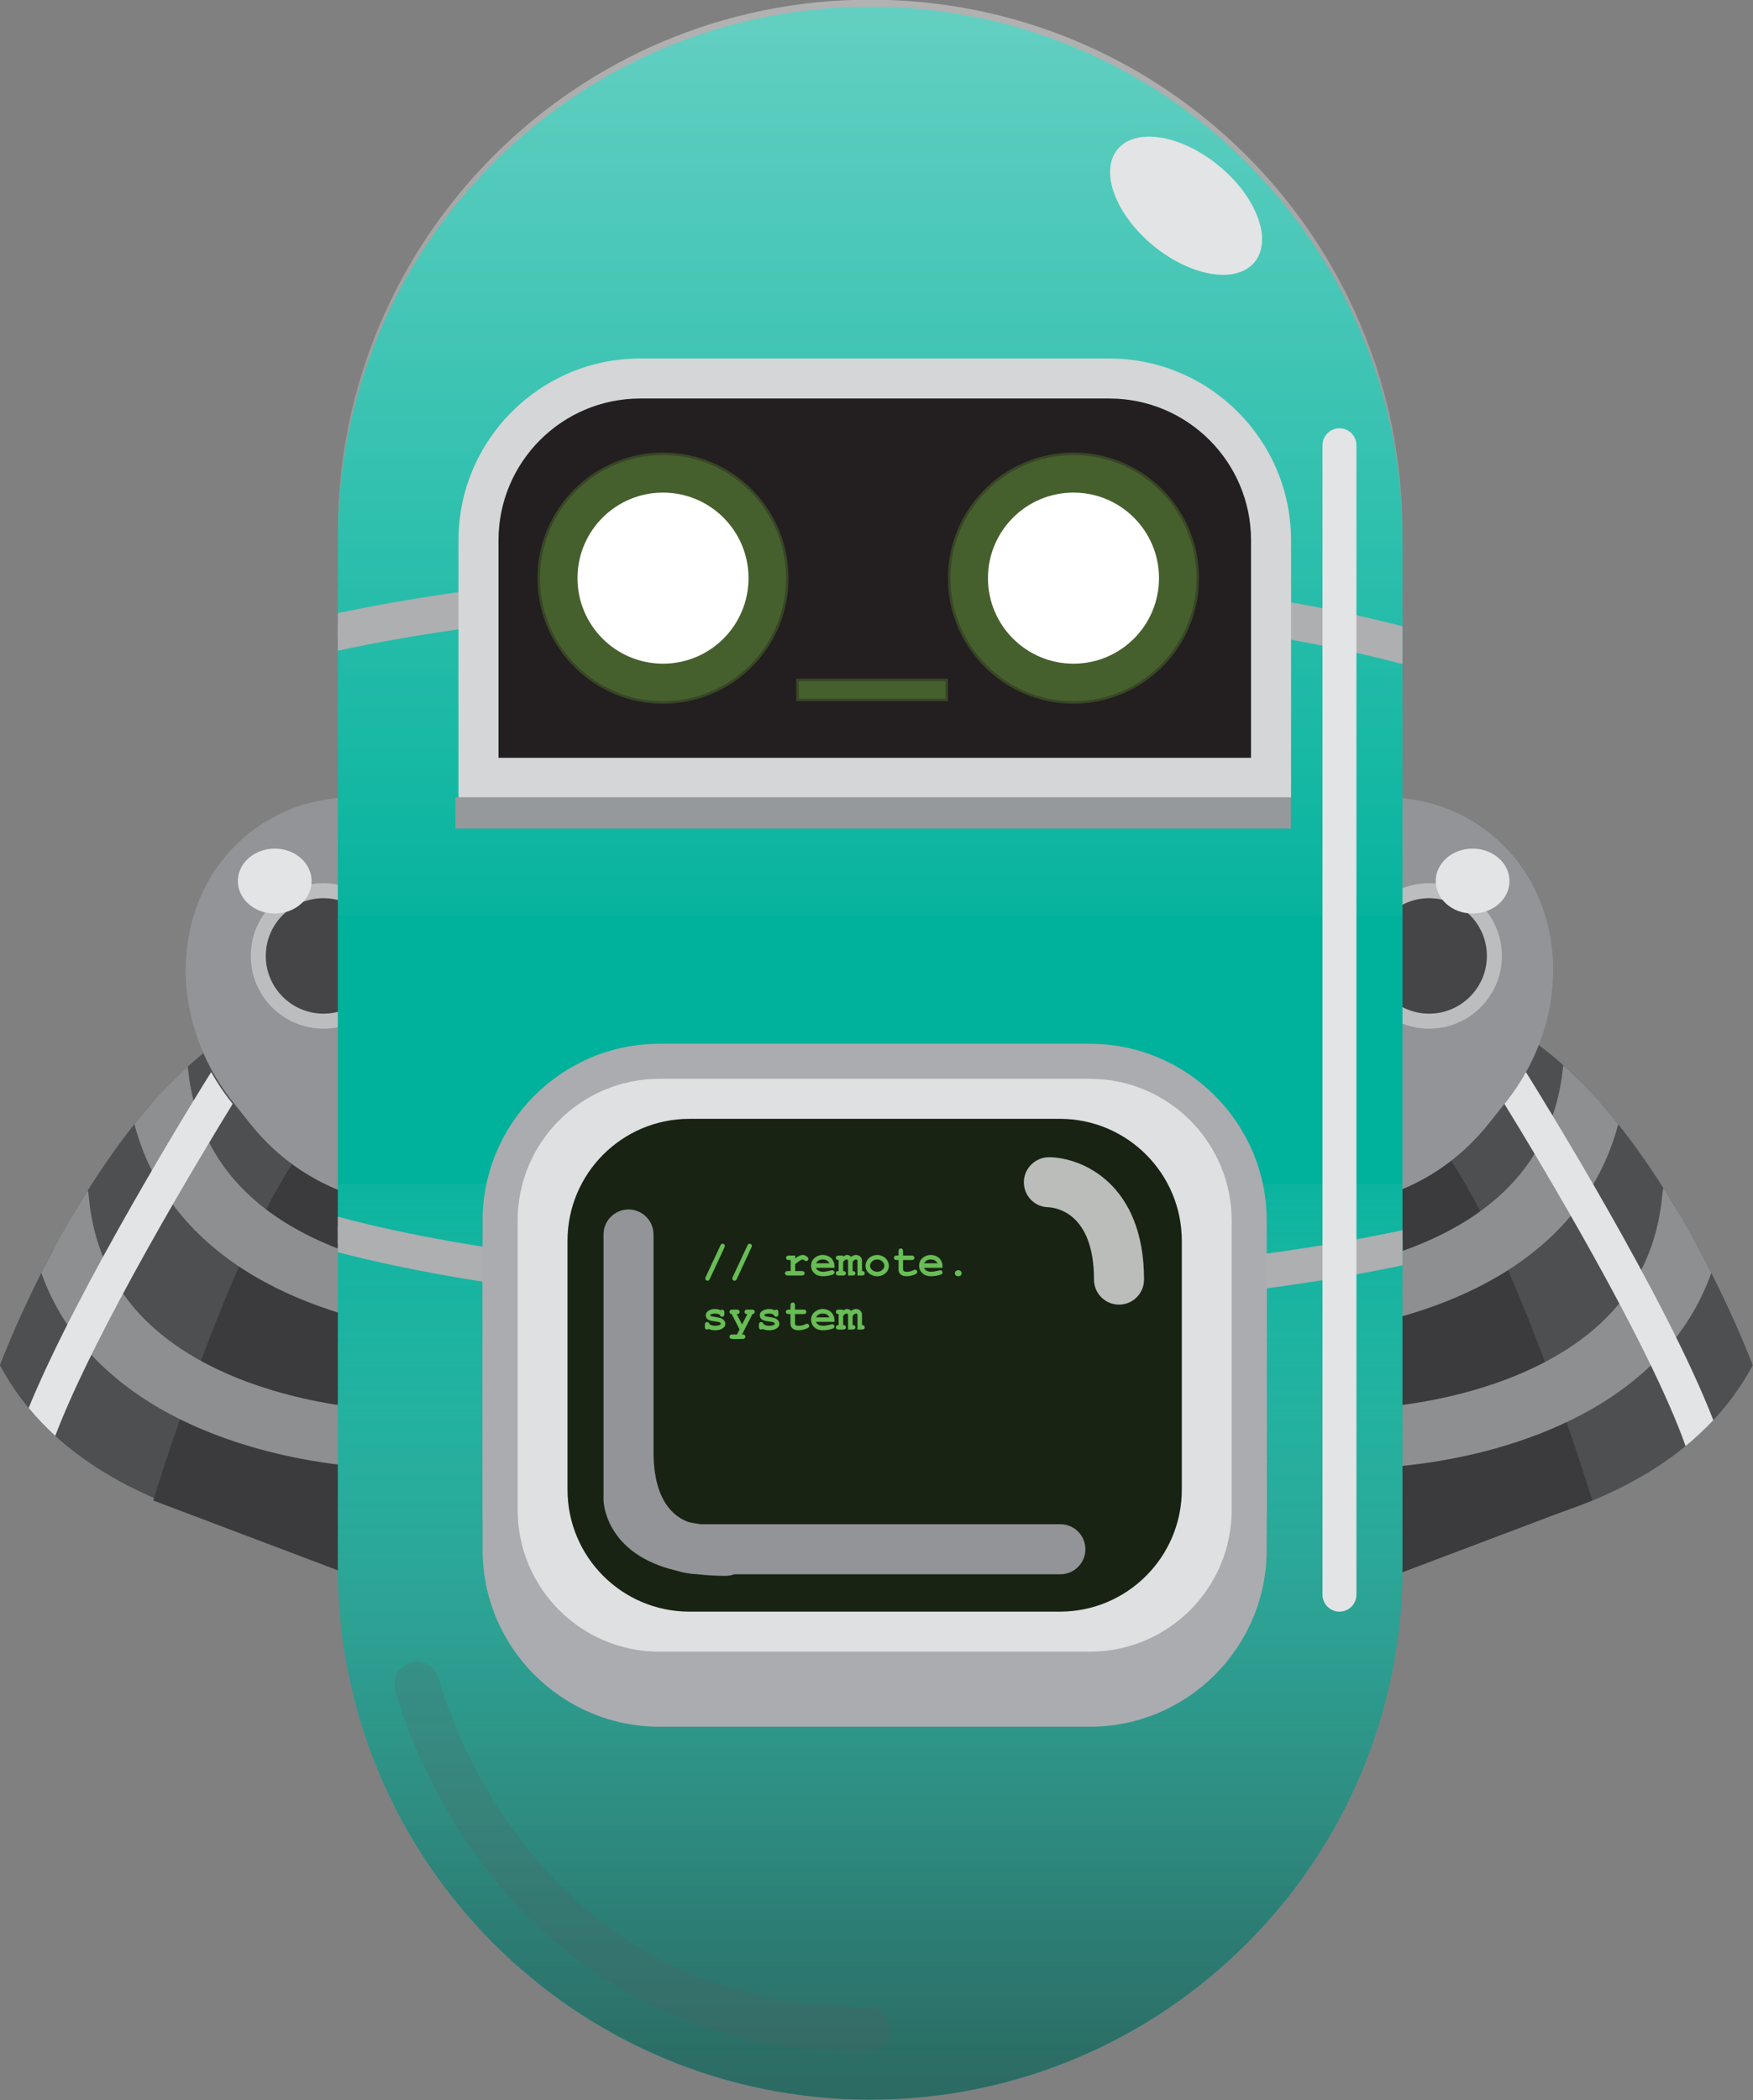 <?xml version="1.0" encoding="UTF-8" standalone="no"?>
<!-- Created with Inkscape (http://www.inkscape.org/) -->

<svg
   xmlns:a="http://ns.adobe.com/AdobeSVGViewerExtensions/3.0/"
   xmlns:dc="http://purl.org/dc/elements/1.1/"
   xmlns:cc="http://creativecommons.org/ns#"
   xmlns:rdf="http://www.w3.org/1999/02/22-rdf-syntax-ns#"
   xmlns:svg="http://www.w3.org/2000/svg"
   xmlns="http://www.w3.org/2000/svg"
   xmlns:xlink="http://www.w3.org/1999/xlink"
   version="1.1"
   width="227.758"
   height="272.785"
   viewBox="0 0 227.758 272.785"
   id="background"
   xml:space="preserve"><rect x="0" y="0" width="227.758" height="272.785" fill="#808080" stroke="none"/><defs
     id="defs218"><clipPath
       id="SVGID_4_"><path
         d="m 143.237,480.063 c 0,0 -20.949,7.183 -42.206,-19.052 0,0 10.415,-27.98 26.463,-36.412 l 26.965,3.189 -11.222,52.275 z"
         id="use843" /></clipPath><clipPath
       id="clipPath3746"><path
         d="m 143.237,480.063 c 0,0 -20.949,7.183 -42.206,-19.052 0,0 10.415,-27.98 26.463,-36.412 l 26.965,3.189 -11.222,52.275 z"
         id="use3748" /></clipPath><clipPath
       id="clipPath3750"><path
         d="m 143.237,480.063 c 0,0 -20.949,7.183 -42.206,-19.052 0,0 10.415,-27.98 26.463,-36.412 l 26.965,3.189 -11.222,52.275 z"
         id="use3752" /></clipPath><clipPath
       id="clipPath3754"><path
         d="m 143.237,480.063 c 0,0 -20.949,7.183 -42.206,-19.052 0,0 10.415,-27.98 26.463,-36.412 l 26.965,3.189 -11.222,52.275 z"
         id="use3756" /></clipPath><clipPath
       id="SVGID_6_"><path
         d="m 245.494,480.063 c 0,0 20.948,7.183 42.205,-19.052 0,0 -10.416,-27.98 -26.463,-36.412 l -26.965,3.189 11.223,52.275 z"
         id="use883" /></clipPath><clipPath
       id="clipPath3760"><path
         d="m 245.494,480.063 c 0,0 20.948,7.183 42.205,-19.052 0,0 -10.416,-27.98 -26.463,-36.412 l -26.965,3.189 11.223,52.275 z"
         id="use3762" /></clipPath><clipPath
       id="clipPath3764"><path
         d="m 245.494,480.063 c 0,0 20.948,7.183 42.205,-19.052 0,0 -10.416,-27.98 -26.463,-36.412 l -26.965,3.189 11.223,52.275 z"
         id="use3766" /></clipPath><clipPath
       id="clipPath3768"><path
         d="m 245.494,480.063 c 0,0 20.948,7.183 42.205,-19.052 0,0 -10.416,-27.98 -26.463,-36.412 l -26.965,3.189 11.223,52.275 z"
         id="use3770" /></clipPath><linearGradient
       x1="193.71"
       y1="362.856"
       x2="193.71"
       y2="583.442"
       id="SVGID_7_"
       gradientUnits="userSpaceOnUse"><stop
         id="stop904"
         style="stop-color:#ffffff;stop-opacity:0"
         offset="0.322" /><stop
         id="stop906"
         style="stop-color:#c8c8c9;stop-opacity:0.133"
         offset="0.419" /><stop
         id="stop908"
         style="stop-color:#989899;stop-opacity:0.269"
         offset="0.518" /><stop
         id="stop910"
         style="stop-color:#727273;stop-opacity:0.398"
         offset="0.612" /><stop
         id="stop912"
         style="stop-color:#565657;stop-opacity:0.516"
         offset="0.699" /><stop
         id="stop914"
         style="stop-color:#464647;stop-opacity:0.621"
         offset="0.775" /><stop
         id="stop916"
         style="stop-color:#404041;stop-opacity:0.7"
         offset="0.833" /></linearGradient><linearGradient
       x1="829.454"
       y1="41.737"
       x2="829.454"
       y2="262.324"
       id="SVGID_8_"
       gradientUnits="userSpaceOnUse"
       gradientTransform="matrix(-1,0,0,-1,1023.164,533.71)"><stop
         id="stop921"
         style="stop-color:#ffffff;stop-opacity:0"
         offset="0.322" /><stop
         id="stop923"
         style="stop-color:#ffffff;stop-opacity:0.7"
         offset="0.833" /></linearGradient><clipPath
       id="SVGID_4_-1"><use
         id="use843-6"
         style="overflow:visible"
         x="0"
         y="0"
         width="744.094"
         height="1052.362"
         xlink:href="#SVGID_3_" /></clipPath><clipPath
       id="clipPath3800"><use
         id="use3802"
         style="overflow:visible"
         x="0"
         y="0"
         width="744.094"
         height="1052.362"
         xlink:href="#SVGID_3_" /></clipPath><clipPath
       id="clipPath3804"><use
         id="use3806"
         style="overflow:visible"
         x="0"
         y="0"
         width="744.094"
         height="1052.362"
         xlink:href="#SVGID_3_" /></clipPath><clipPath
       id="clipPath3808"><use
         id="use3810"
         style="overflow:visible"
         x="0"
         y="0"
         width="744.094"
         height="1052.362"
         xlink:href="#SVGID_3_" /></clipPath><clipPath
       id="SVGID_6_-3"><use
         id="use883-0"
         style="overflow:visible"
         x="0"
         y="0"
         width="744.094"
         height="1052.362"
         xlink:href="#SVGID_5_" /></clipPath><clipPath
       id="clipPath3814"><use
         id="use3816"
         style="overflow:visible"
         x="0"
         y="0"
         width="744.094"
         height="1052.362"
         xlink:href="#SVGID_5_" /></clipPath><clipPath
       id="clipPath3818"><use
         id="use3820"
         style="overflow:visible"
         x="0"
         y="0"
         width="744.094"
         height="1052.362"
         xlink:href="#SVGID_5_" /></clipPath><clipPath
       id="clipPath3822"><use
         id="use3824"
         style="overflow:visible"
         x="0"
         y="0"
         width="744.094"
         height="1052.362"
         xlink:href="#SVGID_5_" /></clipPath><linearGradient
       x1="193.71"
       y1="362.856"
       x2="193.71"
       y2="583.442"
       id="SVGID_7_-8"
       gradientUnits="userSpaceOnUse"><stop
         id="stop904-0"
         style="stop-color:#ffffff;stop-opacity:0"
         offset="0.322" /><stop
         id="stop906-7"
         style="stop-color:#c8c8c9;stop-opacity:0.133"
         offset="0.419" /><stop
         id="stop908-2"
         style="stop-color:#989899;stop-opacity:0.269"
         offset="0.518" /><stop
         id="stop910-9"
         style="stop-color:#727273;stop-opacity:0.398"
         offset="0.612" /><stop
         id="stop912-0"
         style="stop-color:#565657;stop-opacity:0.516"
         offset="0.699" /><stop
         id="stop914-9"
         style="stop-color:#464647;stop-opacity:0.621"
         offset="0.775" /><stop
         id="stop916-0"
         style="stop-color:#404041;stop-opacity:0.7"
         offset="0.833" /></linearGradient><linearGradient
       x1="829.454"
       y1="41.737"
       x2="829.454"
       y2="262.324"
       id="SVGID_8_-1"
       gradientUnits="userSpaceOnUse"
       gradientTransform="matrix(-1,0,0,-1,1023.164,533.71)"><stop
         id="stop921-8"
         style="stop-color:#ffffff;stop-opacity:0"
         offset="0.322" /><stop
         id="stop923-3"
         style="stop-color:#ffffff;stop-opacity:0.7"
         offset="0.833" /></linearGradient><linearGradient
       x1="718.898"
       y1="384"
       x2="1024"
       y2="384"
       id="SVGID_1_"
       gradientUnits="userSpaceOnUse"><stop
         id="stop200"
         style="stop-color:#004048;stop-opacity:0.6"
         offset="0" /><stop
         id="stop202"
         style="stop-color:#004048;stop-opacity:0.659"
         offset="0.146" /><stop
         id="stop204"
         style="stop-color:#004048;stop-opacity:1"
         offset="1" /><a:midPointStop
         style="stop-color:#004048;stop-opacity:0.6"
         offset="0" /><a:midPointStop
         style="stop-color:#004048;stop-opacity:0.6"
         offset="0.15" /><a:midPointStop
         style="stop-color:#004048"
         offset="1" /></linearGradient><linearGradient
       x1="718.898"
       y1="384"
       x2="1024"
       y2="384"
       id="linearGradient4863"
       xlink:href="#SVGID_1_"
       gradientUnits="userSpaceOnUse" /></defs><g
     transform="translate(-72.006,-287.379)"
     id="layer1">

<g
   transform="matrix(1.22,0,0,1.22,-51.264,-97.727)"
   id="g827"
   style="display:inline"><path
     d="m 143.237,480.063 c 0,0 -31.55,0.899 -42.206,-19.052 0,0 10.415,-27.98 26.463,-36.412 l 26.965,3.189 -11.222,52.275 z"
     id="path829"
     style="fill:#4e4f51" /><path
     d="m 245.494,480.063 c 0,0 31.55,0.899 42.205,-19.052 0,0 -10.416,-27.98 -26.463,-36.412 l -26.965,3.189 11.223,52.275 z"
     id="path831"
     style="fill:#4e4f51" /><path
     d="m 270.609,475.41 c 0,0 -11.687,-38.504 -20.208,-41.167 -8.52,-2.662 -4.908,50.663 -4.908,50.663 l 25.116,-9.496 z"
     id="path833"
     style="fill:#3b3a3c" /><path
     d="m 117.361,475.41 c 0,0 11.687,-38.504 20.207,-41.167 8.521,-2.662 4.909,50.663 4.909,50.663 l -25.116,-9.496 z"
     id="path835"
     style="fill:#3b3a3c" /><g
     id="g837"><defs
       id="defs839"><path
         d="m 143.237,480.063 c 0,0 -20.949,7.183 -42.206,-19.052 0,0 10.415,-27.98 26.463,-36.412 l 26.965,3.189 -11.222,52.275 z"
         id="SVGID_3_" /></defs><clipPath
       id="clipPath4656"><use
         id="use4658"
         style="overflow:visible"
         x="0"
         y="0"
         width="744.094"
         height="1052.362"
         xlink:href="#SVGID_3_" /></clipPath><g
       clip-path="url(#SVGID_4_-1)"
       id="g845"><path
         d="m 107.436,442.552 c 0.748,0.423 1.289,1.165 1.356,1.984 0.471,5.751 2.821,10.54 6.985,14.234 9.2,8.158 24.253,8.671 24.403,8.676 1.323,0.036 2.506,1.062 2.642,2.288 0.136,1.228 -0.826,2.192 -2.148,2.154 -0.699,-0.019 -17.244,-0.59 -27.984,-10.115 -5.199,-4.613 -8.125,-10.497 -8.699,-17.489 -0.1,-1.227 0.894,-2.163 2.219,-2.093 0.437,0.023 0.857,0.154 1.226,0.361 z"
         id="path847"
         style="fill:#8d8f91" /></g><g
       clip-path="url(#SVGID_4_-1)"
       id="g849"><path
         d="m 117.988,429.253 c 0.757,0.406 1.313,1.136 1.398,1.954 0.593,5.739 3.044,10.477 7.286,14.082 9.371,7.96 24.431,8.153 24.582,8.156 1.324,0.007 2.528,1.007 2.69,2.231 0.161,1.223 -0.779,2.207 -2.102,2.198 -0.7,-0.003 -17.254,-0.223 -28.194,-9.518 -5.296,-4.501 -8.347,-10.321 -9.068,-17.301 -0.126,-1.223 0.846,-2.18 2.174,-2.139 0.438,0.015 0.861,0.138 1.234,0.337 z"
         id="path851"
         style="fill:#8d8f91" /></g><g
       clip-path="url(#SVGID_4_-1)"
       id="g853"><path
         d="m 109.123,440.865 c 0.748,0.422 1.289,1.165 1.356,1.984 0.471,5.75 2.82,10.538 6.985,14.232 9.2,8.16 24.252,8.672 24.403,8.678 1.323,0.036 2.506,1.061 2.642,2.287 0.137,1.228 -0.826,2.192 -2.148,2.155 -0.699,-0.021 -17.245,-0.591 -27.984,-10.115 -5.199,-4.613 -8.126,-10.498 -8.699,-17.489 -0.1,-1.228 0.894,-2.163 2.219,-2.094 0.437,0.023 0.857,0.154 1.226,0.362 z"
         id="path855"
         style="fill:#8d8f91" /></g><g
       clip-path="url(#SVGID_4_-1)"
       id="g857"><path
         d="m 119.675,427.566 c 0.757,0.405 1.313,1.136 1.398,1.954 0.593,5.738 3.044,10.476 7.287,14.081 9.372,7.961 24.432,8.154 24.583,8.155 1.324,0.009 2.527,1.008 2.689,2.232 0.162,1.224 -0.779,2.208 -2.102,2.199 -0.699,-0.004 -17.253,-0.224 -28.193,-9.519 -5.296,-4.501 -8.346,-10.321 -9.068,-17.301 -0.125,-1.223 0.847,-2.18 2.174,-2.138 0.436,0.016 0.859,0.137 1.232,0.337 z"
         id="path859"
         style="fill:#8d8f91" /></g></g><path
     d="m 157.658,411.393 c 7.352,9.218 6.601,22.041 -1.676,28.641 l 0,0 c -8.276,6.601 -20.945,4.479 -28.297,-4.739 l -1.809,-2.269 c -7.351,-9.218 -6.601,-22.042 1.676,-28.642 l 0,0 c 8.277,-6.601 20.946,-4.479 28.296,4.74 l 1.81,2.269 z"
     id="path861"
     style="fill:#929497" /><path
     d="m 229.603,411.393 c -7.352,9.218 -6.6,22.041 1.676,28.641 l 0,0 c 8.277,6.601 20.946,4.479 28.297,-4.739 l 1.81,-2.269 c 7.351,-9.218 6.6,-22.042 -1.676,-28.642 l 0,0 c -8.278,-6.601 -20.946,-4.479 -28.297,4.74 l -1.81,2.269 z"
     id="path863"
     style="fill:#929497" /><g
     id="g865"><path
       d="m 253.24,424.38 c -3.83,0 -6.946,-3.116 -6.946,-6.945 0,-3.831 3.116,-6.948 6.946,-6.948 3.83,0 6.946,3.117 6.946,6.948 0,3.829 -3.116,6.945 -6.946,6.945 z"
       id="path867"
       style="fill:#454547" /><path
       d="m 253.24,411.286 c 3.39,0 6.147,2.758 6.147,6.148 0,3.389 -2.758,6.146 -6.147,6.146 -3.389,0 -6.147,-2.757 -6.147,-6.146 -10e-4,-3.39 2.757,-6.148 6.147,-6.148 m 0,-1.598 c -4.278,0 -7.746,3.469 -7.746,7.747 0,4.277 3.467,7.744 7.746,7.744 4.277,0 7.746,-3.467 7.746,-7.744 -10e-4,-4.279 -3.469,-7.747 -7.746,-7.747 l 0,0 z"
       id="path869"
       style="fill:#bbbdbf" /></g><g
     id="g871"><path
       d="m 135.492,424.38 c -3.831,0 -6.947,-3.116 -6.947,-6.945 0,-3.831 3.116,-6.948 6.947,-6.948 3.83,0 6.946,3.117 6.946,6.948 0,3.829 -3.116,6.945 -6.946,6.945 z"
       id="path873"
       style="fill:#454547" /><path
       d="m 135.492,411.286 c 3.39,0 6.147,2.758 6.147,6.148 0,3.389 -2.758,6.146 -6.147,6.146 -3.39,0 -6.148,-2.757 -6.148,-6.146 0,-3.39 2.758,-6.148 6.148,-6.148 m 0,-1.598 c -4.277,0 -7.746,3.469 -7.746,7.747 0,4.277 3.469,7.744 7.746,7.744 4.278,0 7.746,-3.467 7.746,-7.744 -0.001,-4.279 -3.468,-7.747 -7.746,-7.747 l 0,0 z"
       id="path875"
       style="fill:#bbbdbf" /></g><g
     id="g877"><defs
       id="defs879"><path
         d="m 245.494,480.063 c 0,0 20.948,7.183 42.205,-19.052 0,0 -10.416,-27.98 -26.463,-36.412 l -26.965,3.189 11.223,52.275 z"
         id="SVGID_5_" /></defs><clipPath
       id="clipPath4679"><use
         id="use4681"
         style="overflow:visible"
         x="0"
         y="0"
         width="744.094"
         height="1052.362"
         xlink:href="#SVGID_5_" /></clipPath><g
       clip-path="url(#SVGID_6_-3)"
       id="g885"><path
         d="m 281.294,442.552 c -0.748,0.423 -1.288,1.165 -1.355,1.984 -0.472,5.751 -2.821,10.54 -6.986,14.234 -9.2,8.158 -24.252,8.671 -24.402,8.676 -1.324,0.036 -2.507,1.062 -2.642,2.288 -0.136,1.228 0.826,2.192 2.149,2.154 0.698,-0.019 17.244,-0.59 27.984,-10.115 5.199,-4.613 8.125,-10.497 8.699,-17.489 0.1,-1.227 -0.894,-2.163 -2.219,-2.093 -0.439,0.023 -0.858,0.154 -1.228,0.361 z"
         id="path887"
         style="fill:#8d8f91" /></g><g
       clip-path="url(#SVGID_6_-3)"
       id="g889"><path
         d="m 270.742,429.253 c -0.756,0.406 -1.313,1.136 -1.397,1.954 -0.593,5.739 -3.044,10.477 -7.287,14.082 -9.371,7.96 -24.431,8.153 -24.582,8.156 -1.323,0.007 -2.527,1.007 -2.69,2.231 -0.161,1.223 0.78,2.207 2.102,2.198 0.699,-0.003 17.254,-0.223 28.194,-9.518 5.296,-4.501 8.347,-10.321 9.068,-17.301 0.126,-1.223 -0.847,-2.18 -2.173,-2.139 -0.438,0.015 -0.861,0.138 -1.235,0.337 z"
         id="path891"
         style="fill:#8d8f91" /></g><g
       clip-path="url(#SVGID_6_-3)"
       id="g893"><path
         d="m 279.437,440.695 c -0.748,0.421 -1.288,1.165 -1.355,1.983 -0.472,5.751 -2.821,10.539 -6.985,14.233 -9.2,8.16 -24.252,8.672 -24.403,8.678 -1.324,0.036 -2.507,1.061 -2.643,2.287 -0.136,1.228 0.827,2.192 2.15,2.155 0.698,-0.021 17.243,-0.591 27.983,-10.115 5.199,-4.614 8.126,-10.498 8.699,-17.49 0.1,-1.227 -0.894,-2.163 -2.219,-2.093 -0.438,0.023 -0.857,0.154 -1.227,0.362 z"
         id="path895"
         style="fill:#8d8f91" /></g><g
       clip-path="url(#SVGID_6_-3)"
       id="g897"><path
         d="m 268.885,427.396 c -0.757,0.406 -1.313,1.137 -1.398,1.955 -0.593,5.738 -3.044,10.476 -7.286,14.081 -9.372,7.961 -24.432,8.154 -24.583,8.155 -1.324,0.009 -2.527,1.008 -2.689,2.232 -0.162,1.223 0.779,2.208 2.102,2.198 0.699,-0.003 17.254,-0.223 28.193,-9.518 5.296,-4.501 8.347,-10.321 9.068,-17.301 0.126,-1.223 -0.847,-2.18 -2.174,-2.139 -0.437,0.016 -0.86,0.137 -1.233,0.337 z"
         id="path899"
         style="fill:#8d8f91" /></g></g><path
     d="m 250.402,482.508 c 0,31.309 -25.382,56.691 -56.691,56.691 l 0,0 c -31.31,0 -56.692,-25.383 -56.692,-56.691 V 373.07 c 0,-31.31 25.382,-56.691 56.692,-56.691 l 0,0 c 31.309,0 56.691,25.381 56.691,56.691 v 109.438 z"
     id="path901"
     style="fill:#00b19b" /><linearGradient
     x1="193.71"
     y1="362.856"
     x2="193.71"
     y2="583.442"
     id="linearGradient4692"
     gradientUnits="userSpaceOnUse"><stop
       id="stop4694"
       style="stop-color:#ffffff;stop-opacity:0"
       offset="0.322" /><stop
       id="stop4696"
       style="stop-color:#c8c8c9;stop-opacity:0.133"
       offset="0.419" /><stop
       id="stop4698"
       style="stop-color:#989899;stop-opacity:0.269"
       offset="0.518" /><stop
       id="stop4700"
       style="stop-color:#727273;stop-opacity:0.398"
       offset="0.612" /><stop
       id="stop4702"
       style="stop-color:#565657;stop-opacity:0.516"
       offset="0.699" /><stop
       id="stop4704"
       style="stop-color:#464647;stop-opacity:0.621"
       offset="0.775" /><stop
       id="stop4706"
       style="stop-color:#404041;stop-opacity:0.7"
       offset="0.833" /></linearGradient><path
     d="m 137.019,441.704 v 40.804 c 0,31.309 25.382,56.691 56.692,56.691 31.309,0 56.691,-25.383 56.691,-56.691 V 441.704 H 137.019 z"
     id="path918"
     style="fill:url(#SVGID_7_-8)" /><linearGradient
     x1="829.454"
     y1="41.737"
     x2="829.454"
     y2="262.324"
     id="linearGradient4709"
     gradientUnits="userSpaceOnUse"
     gradientTransform="matrix(-1,0,0,-1,1023.164,533.71)"><stop
       id="stop4711"
       style="stop-color:#ffffff;stop-opacity:0"
       offset="0.322" /><stop
       id="stop4713"
       style="stop-color:#ffffff;stop-opacity:0.7"
       offset="0.833" /></linearGradient><path
     d="m 250.402,413.123 v -40.805 c 0,-31.308 -25.382,-56.69 -56.691,-56.69 -31.31,0 -56.692,25.382 -56.692,56.69 v 40.805 h 113.383 z"
     id="path925"
     style="opacity:0.6;fill:url(#SVGID_8_-1)" /><path
     d="m 217.107,431.05 h -45.839 c -10.384,0 -18.832,8.447 -18.832,18.83 v 30.786 c 0,10.384 8.448,18.831 18.832,18.831 h 45.839 c 10.384,0 18.832,-8.447 18.832,-18.831 V 449.88 c 0,-10.383 -8.448,-18.83 -18.832,-18.83 z"
     id="path927"
     style="fill:#aaacaf" /><path
     d="m 250.402,449.345 v -2.719 c -14.729,3.188 -33.653,4.932 -53.717,4.932 -21.387,0 -41.479,-1.98 -56.576,-5.581 -1.064,-0.254 -2.091,-0.515 -3.09,-0.782 v 2.757 c 0.832,0.216 1.658,0.423 2.472,0.616 15.292,3.646 35.604,5.654 57.193,5.654 19.996,0 38.887,-1.726 53.718,-4.877 z"
     id="path929"
     style="fill:#adafb1" /><path
     d="m 250.402,450.37 v -2.719 c -14.729,3.188 -33.653,4.933 -53.717,4.933 -21.387,0 -41.479,-1.982 -56.576,-5.581 -1.064,-0.254 -2.091,-0.516 -3.09,-0.783 v 2.757 c 0.832,0.217 1.658,0.423 2.472,0.616 15.292,3.646 35.604,5.654 57.193,5.654 19.996,0 38.887,-1.726 53.718,-4.877 z"
     id="path931"
     style="fill:#adafb1" /><path
     d="m 137.019,380.94 v 2.72 c 14.729,-3.188 33.653,-4.932 53.718,-4.932 21.386,0 41.479,1.982 56.575,5.581 1.063,0.254 2.091,0.515 3.089,0.783 v -2.756 c -0.832,-0.217 -1.658,-0.423 -2.472,-0.617 -15.292,-3.646 -35.604,-5.654 -57.192,-5.654 -19.995,-10e-4 -38.886,1.725 -53.718,4.875 z"
     id="path933"
     style="fill:#adafb1" /><path
     d="m 137.019,382.217 v 2.72 c 14.729,-3.188 33.653,-4.933 53.718,-4.933 21.386,0 41.479,1.983 56.575,5.582 1.063,0.253 2.091,0.515 3.089,0.781 v -2.756 c -0.832,-0.217 -1.658,-0.423 -2.472,-0.617 -15.292,-3.645 -35.604,-5.653 -57.192,-5.653 -19.995,10e-4 -38.886,1.726 -53.718,4.876 z"
     id="path935"
     style="fill:#adafb1" /><g
     id="g937"><path
       d="M 151.998,398.469 V 373.19 c 0,-9.502 7.73,-17.232 17.233,-17.232 h 49.938 c 9.502,0 17.233,7.73 17.233,17.232 v 25.279 h -84.404 z"
       id="path939"
       style="fill:#231f20" /><path
       d="m 219.169,358.088 c 8.341,0 15.102,6.761 15.102,15.102 v 8.045 15.103 h -15.102 -49.938 -15.102 v -15.103 -8.045 c 0,-8.34 6.762,-15.102 15.102,-15.102 h 49.938 m 0,-4.262 h -49.938 c -10.677,0 -19.364,8.687 -19.364,19.364 v 8.045 15.103 4.262 h 4.262 15.102 49.938 15.102 4.262 v -4.262 -15.103 -8.045 c 0,-10.677 -8.687,-19.364 -19.364,-19.364 l 0,0 z"
       id="path941"
       style="fill:#d4d6d7" /></g><circle
     cx="215.362"
     cy="377.212"
     r="13.369"
     id="circle943"
     style="opacity:0.4;fill:#7bc043;stroke:#231f20;stroke-width:0.533;stroke-miterlimit:10" /><circle
     cx="171.649"
     cy="377.212"
     r="13.369"
     id="circle945"
     style="opacity:0.4;fill:#7bc043;stroke:#231f20;stroke-width:0.533;stroke-miterlimit:10" /><circle
     cx="171.649"
     cy="377.212"
     r="9.107"
     id="circle947"
     style="fill:#ffffff" /><circle
     cx="215.362"
     cy="377.212"
     r="9.107"
     id="circle949"
     style="fill:#ffffff" /><rect
     width="88.971"
     height="3.333"
     x="149.537"
     y="400.545"
     id="rect951"
     style="fill:#96999b" /><g
     id="g953"><path
       d="m 171.269,493.37 c -9.355,0 -16.967,-7.61 -16.967,-16.966 v -30.786 c 0,-9.355 7.611,-16.967 16.967,-16.967 h 45.839 c 9.356,0 16.967,7.611 16.967,16.967 v 30.786 c 0,9.355 -7.611,16.966 -16.967,16.966 h -45.839 z"
       id="path955"
       style="fill:#dfe0e1" /><path
       d="m 217.107,430.516 c 8.341,0 15.103,6.762 15.103,15.103 v 30.786 c 0,8.339 -6.762,15.102 -15.103,15.102 h -45.839 c -8.341,0 -15.102,-6.763 -15.102,-15.102 v -30.786 c 0,-8.341 6.761,-15.103 15.102,-15.103 h 45.839 m 0,-3.73 h -45.839 c -10.384,0 -18.832,8.448 -18.832,18.832 v 30.786 c 0,10.384 8.448,18.831 18.832,18.831 h 45.839 c 10.384,0 18.832,-8.447 18.832,-18.831 v -30.786 c 0,-10.384 -8.448,-18.832 -18.832,-18.832 l 0,0 z"
       id="path957"
       style="fill:#aaacaf" /></g><path
     d="m 226.898,474.253 c 0,7.175 -5.817,12.992 -12.993,12.992 H 174.47 c -7.175,0 -12.992,-5.817 -12.992,-12.992 v -26.484 c 0,-7.176 5.817,-12.992 12.992,-12.992 h 39.435 c 7.176,0 12.993,5.816 12.993,12.992 v 26.484 z"
     id="path959"
     style="fill:#182313" /><ellipse
     cx="257.866"
     cy="409.464"
     rx="3.928"
     ry="3.456"
     id="ellipse961"
     style="fill:#e3e4e5" /><ellipse
     cx="130.299"
     cy="409.464"
     rx="3.927"
     ry="3.456"
     id="ellipse963"
     style="fill:#e3e4e5" /><path
     d="m 263.547,429.801 c -0.622,1.11 -1.338,2.191 -2.162,3.225 l -0.129,0.162 c 3.582,5.827 15.405,25.427 19.294,36.429 1.036,-0.85 2.025,-1.768 2.952,-2.76 -5.04,-13.009 -18.193,-34.234 -19.955,-37.056 z"
     id="path965"
     style="fill:#e3e4e5" /><path
     d="m 106.925,468.527 c 4.242,-11.16 15.427,-29.701 18.894,-35.34 l -0.128,-0.162 c -0.825,-1.033 -1.541,-2.114 -2.163,-3.225 -1.705,2.729 -14.069,22.683 -19.438,35.758 0.882,1.067 1.832,2.054 2.835,2.969 z"
     id="path967"
     style="fill:#e3e4e5" /><ellipse
     cx="227.431"
     cy="337.732"
     rx="9.454"
     ry="5.505"
     transform="matrix(0.772,0.635,-0.635,0.772,266.236,-67.585)"
     id="ellipse969"
     style="fill:#e3e4e5" /><path
     d="m 241.882,485.438 c 0,0.998 0.809,1.807 1.805,1.807 l 0,0 c 0.998,0 1.807,-0.809 1.807,-1.807 V 363.063 c 0,-0.998 -0.809,-1.806 -1.807,-1.806 l 0,0 c -0.997,0 -1.805,0.809 -1.805,1.806 v 122.375 z"
     id="path971"
     style="fill:#e3e4e5" /><g
     id="g973"
     style="opacity:0.2"><path
       d="m 193.401,534.138 c -21.03,0 -33.594,-10.5 -40.431,-19.309 -7.359,-9.482 -9.747,-18.878 -9.845,-19.272 -0.318,-1.285 0.465,-2.586 1.75,-2.905 1.286,-0.316 2.585,0.466 2.904,1.751 0.021,0.085 2.295,8.938 9.088,17.627 8.981,11.487 21.273,17.313 36.534,17.313 1.324,0 2.396,1.072 2.396,2.396 0,1.324 -1.072,2.399 -2.396,2.399 z"
       id="path975"
       style="fill:#5a5b5d" /></g><g
     id="g977"
     style="opacity:0.7"><path
       d="m 220.211,454.558 c -1.471,0 -2.664,-1.193 -2.664,-2.664 0,-7.107 -4.052,-7.664 -4.864,-7.704 -1.471,-0.021 -2.625,-1.229 -2.604,-2.701 0.02,-1.456 1.23,-2.625 2.684,-2.625 0.013,0 0.026,0 0.039,0.001 3.484,0.049 10.074,2.837 10.074,13.029 -0.001,1.47 -1.193,2.664 -2.665,2.664 z"
       id="path979"
       style="fill:#ffffff" /></g><path
     d="m 213.967,477.938 h -38.319 c -0.469,-0.063 -0.894,-0.142 -1.286,-0.233 -1.483,-0.521 -3.722,-2.185 -3.722,-7.469 v -23.145 c 0,-1.471 -1.193,-2.664 -2.664,-2.664 -1.471,0 -2.664,1.193 -2.664,2.664 l 10e-4,23.14 c 0,0.002 -10e-4,0.004 -10e-4,0.005 0,0.008 10e-4,0.015 10e-4,0.021 v 5.11 c 0.005,0.274 0.218,5.718 7.709,7.501 0.808,0.247 1.575,0.367 2.243,0.393 0.936,0.108 1.956,0.172 3.076,0.172 0.317,0 0.617,-0.065 0.899,-0.167 h 34.726 c 1.472,0 2.664,-1.192 2.664,-2.664 0.001,-1.472 -1.192,-2.664 -2.663,-2.664 z"
     id="path981"
     style="fill:#929497" /><rect
     width="16.151"
     height="2.389"
     x="185.841"
     y="387.917"
     id="rect983"
     style="opacity:0.4;fill:#7bc043;stroke:#231f20;stroke-width:0.533;stroke-miterlimit:10" /><g
     id="g985"><path
       d="m 178.18,448.485 -1.538,3.316 c -0.039,0.082 -0.074,0.136 -0.105,0.161 -0.041,0.032 -0.089,0.049 -0.147,0.049 -0.065,0 -0.123,-0.023 -0.17,-0.07 -0.048,-0.047 -0.071,-0.1 -0.071,-0.159 0,-0.042 0.019,-0.104 0.056,-0.186 l 1.543,-3.312 c 0.039,-0.084 0.073,-0.138 0.103,-0.162 0.042,-0.033 0.091,-0.05 0.147,-0.05 0.065,0 0.122,0.023 0.169,0.069 0.046,0.046 0.07,0.1 0.07,0.159 -0.001,0.043 -0.02,0.104 -0.057,0.185 z"
       id="path987"
       style="fill:#68bd55" /><path
       d="m 181.057,448.485 -1.538,3.316 c -0.039,0.082 -0.074,0.136 -0.105,0.161 -0.041,0.032 -0.09,0.049 -0.147,0.049 -0.066,0 -0.123,-0.023 -0.17,-0.07 -0.048,-0.047 -0.071,-0.1 -0.071,-0.159 0,-0.042 0.019,-0.104 0.056,-0.186 l 1.543,-3.312 c 0.039,-0.084 0.074,-0.138 0.103,-0.162 0.042,-0.033 0.091,-0.05 0.147,-0.05 0.065,0 0.122,0.023 0.168,0.069 0.046,0.046 0.07,0.1 0.07,0.159 0,0.043 -0.019,0.104 -0.056,0.185 z"
       id="path989"
       style="fill:#68bd55" /><path
       d="m 185.723,449.333 v 0.3 c 0.202,-0.145 0.36,-0.242 0.477,-0.29 0.116,-0.048 0.225,-0.073 0.326,-0.073 0.156,0 0.308,0.059 0.455,0.174 0.1,0.078 0.15,0.158 0.15,0.238 0,0.069 -0.024,0.128 -0.072,0.176 -0.048,0.047 -0.105,0.07 -0.172,0.07 -0.059,0 -0.122,-0.03 -0.187,-0.089 -0.065,-0.06 -0.124,-0.089 -0.176,-0.089 -0.067,0 -0.167,0.042 -0.301,0.127 -0.134,0.083 -0.3,0.21 -0.5,0.379 v 0.724 h 0.684 c 0.116,0 0.198,0.021 0.247,0.066 0.049,0.045 0.074,0.103 0.074,0.175 0,0.069 -0.025,0.127 -0.074,0.172 -0.049,0.045 -0.131,0.066 -0.247,0.066 h -1.449 c -0.115,0 -0.198,-0.021 -0.247,-0.066 -0.049,-0.045 -0.074,-0.103 -0.074,-0.175 0,-0.07 0.025,-0.127 0.074,-0.172 0.049,-0.045 0.132,-0.066 0.247,-0.066 h 0.286 v -1.167 h -0.173 c -0.115,0 -0.198,-0.021 -0.247,-0.065 -0.049,-0.045 -0.074,-0.103 -0.074,-0.175 0,-0.069 0.025,-0.128 0.074,-0.173 0.049,-0.044 0.132,-0.066 0.247,-0.066 h 0.652 z"
       id="path991"
       style="fill:#68bd55" /><path
       d="m 189.905,450.64 h -1.969 c 0.05,0.125 0.138,0.226 0.265,0.303 0.127,0.075 0.3,0.114 0.517,0.114 0.178,0 0.414,-0.039 0.709,-0.114 0.122,-0.031 0.206,-0.048 0.253,-0.048 0.064,0 0.118,0.022 0.162,0.068 0.043,0.045 0.065,0.103 0.065,0.171 0,0.063 -0.023,0.115 -0.07,0.159 -0.062,0.059 -0.215,0.112 -0.457,0.165 -0.242,0.052 -0.474,0.078 -0.697,0.078 -0.384,0 -0.691,-0.108 -0.922,-0.325 -0.23,-0.217 -0.345,-0.484 -0.345,-0.801 0,-0.337 0.125,-0.611 0.374,-0.822 0.249,-0.212 0.536,-0.318 0.86,-0.318 0.195,0 0.374,0.035 0.537,0.104 0.164,0.068 0.285,0.143 0.364,0.223 0.112,0.115 0.206,0.258 0.279,0.428 0.05,0.12 0.075,0.257 0.075,0.413 v 0.202 z m -0.532,-0.481 c -0.073,-0.137 -0.169,-0.24 -0.288,-0.308 -0.118,-0.067 -0.259,-0.102 -0.424,-0.102 -0.162,0 -0.303,0.034 -0.421,0.102 -0.118,0.068 -0.216,0.171 -0.29,0.308 h 1.423 z"
       id="path993"
       style="fill:#68bd55" /><path
       d="m 190.836,449.333 v 0.136 c 0.078,-0.076 0.149,-0.129 0.211,-0.157 0.064,-0.029 0.136,-0.043 0.219,-0.043 0.07,0 0.14,0.017 0.208,0.051 0.068,0.034 0.135,0.086 0.201,0.155 0.082,-0.069 0.166,-0.121 0.251,-0.154 0.085,-0.033 0.172,-0.051 0.262,-0.051 0.178,0 0.321,0.048 0.433,0.144 0.147,0.124 0.22,0.288 0.22,0.492 v 1.074 c 0.099,0 0.174,0.022 0.222,0.067 0.048,0.045 0.073,0.104 0.073,0.174 0,0.069 -0.024,0.127 -0.073,0.172 -0.048,0.045 -0.13,0.066 -0.246,0.066 h -0.457 v -1.515 c 0,-0.073 -0.014,-0.124 -0.04,-0.152 -0.027,-0.028 -0.067,-0.042 -0.122,-0.042 -0.053,0 -0.102,0.014 -0.148,0.042 -0.057,0.039 -0.128,0.113 -0.21,0.221 v 0.967 c 0.1,0 0.174,0.022 0.223,0.067 0.048,0.045 0.072,0.104 0.072,0.174 0,0.069 -0.024,0.127 -0.072,0.172 -0.049,0.045 -0.13,0.066 -0.247,0.066 h -0.456 v -1.515 c 0,-0.071 -0.014,-0.122 -0.041,-0.15 -0.027,-0.029 -0.068,-0.044 -0.123,-0.044 -0.056,0 -0.111,0.019 -0.166,0.052 -0.055,0.036 -0.121,0.105 -0.197,0.211 v 0.967 c 0.1,0 0.174,0.022 0.224,0.067 0.049,0.045 0.073,0.104 0.073,0.174 0,0.069 -0.024,0.127 -0.073,0.172 -0.049,0.045 -0.132,0.066 -0.247,0.066 h -0.433 c -0.116,0 -0.198,-0.021 -0.247,-0.066 -0.05,-0.045 -0.074,-0.103 -0.074,-0.175 0,-0.07 0.024,-0.127 0.072,-0.172 0.049,-0.045 0.124,-0.066 0.225,-0.066 v -1.167 c -0.101,0 -0.176,-0.022 -0.225,-0.067 -0.048,-0.046 -0.072,-0.104 -0.072,-0.173 0,-0.069 0.024,-0.128 0.074,-0.173 0.048,-0.044 0.131,-0.066 0.247,-0.066 h 0.459 z"
       id="path995"
       style="fill:#68bd55" /><path
       d="m 195.701,450.437 c 0,0.185 -0.051,0.362 -0.153,0.534 -0.103,0.173 -0.255,0.311 -0.457,0.413 -0.202,0.101 -0.414,0.152 -0.634,0.152 -0.219,0 -0.428,-0.05 -0.627,-0.151 -0.2,-0.101 -0.352,-0.237 -0.457,-0.41 -0.104,-0.173 -0.156,-0.354 -0.156,-0.544 0,-0.191 0.053,-0.38 0.159,-0.565 0.106,-0.185 0.258,-0.329 0.458,-0.437 0.198,-0.105 0.407,-0.159 0.623,-0.159 0.219,0 0.429,0.056 0.631,0.164 0.202,0.107 0.354,0.253 0.457,0.437 0.104,0.184 0.156,0.371 0.156,0.566 z m -0.479,10e-4 c 0,-0.153 -0.056,-0.296 -0.167,-0.425 -0.152,-0.175 -0.351,-0.263 -0.597,-0.263 -0.216,0 -0.397,0.07 -0.543,0.209 -0.145,0.139 -0.218,0.3 -0.218,0.481 0,0.149 0.073,0.29 0.22,0.42 0.146,0.131 0.328,0.196 0.541,0.196 0.215,0 0.396,-0.065 0.543,-0.196 0.147,-0.13 0.221,-0.27 0.221,-0.422 z"
       id="path997"
       style="fill:#68bd55" /><path
       d="m 197.213,449.813 v 0.963 c 0,0.104 0.021,0.171 0.064,0.204 0.065,0.051 0.182,0.077 0.351,0.077 0.246,0 0.472,-0.053 0.68,-0.157 0.079,-0.04 0.141,-0.061 0.187,-0.061 0.063,0 0.117,0.023 0.162,0.069 0.047,0.047 0.07,0.104 0.07,0.172 0,0.063 -0.025,0.116 -0.075,0.162 -0.077,0.072 -0.228,0.14 -0.454,0.202 -0.225,0.062 -0.416,0.092 -0.57,0.092 -0.298,0 -0.521,-0.063 -0.67,-0.193 -0.149,-0.129 -0.224,-0.286 -0.224,-0.475 v -1.056 h -0.174 c -0.115,0 -0.198,-0.021 -0.247,-0.065 -0.049,-0.045 -0.074,-0.103 -0.074,-0.175 0,-0.069 0.024,-0.128 0.074,-0.173 0.049,-0.044 0.131,-0.066 0.247,-0.066 h 0.174 V 448.9 c 0,-0.115 0.021,-0.198 0.066,-0.247 0.044,-0.049 0.103,-0.074 0.175,-0.074 0.07,0 0.127,0.025 0.171,0.074 0.045,0.049 0.066,0.132 0.066,0.247 v 0.433 h 0.888 c 0.116,0 0.198,0.022 0.247,0.066 0.05,0.045 0.074,0.104 0.074,0.176 0,0.069 -0.024,0.127 -0.074,0.172 -0.049,0.044 -0.131,0.065 -0.247,0.065 h -0.887 z"
       id="path999"
       style="fill:#68bd55" /><path
       d="m 201.413,450.64 h -1.969 c 0.05,0.125 0.139,0.226 0.266,0.303 0.127,0.075 0.299,0.114 0.516,0.114 0.178,0 0.414,-0.039 0.709,-0.114 0.122,-0.031 0.206,-0.048 0.252,-0.048 0.064,0 0.119,0.022 0.162,0.068 0.044,0.045 0.066,0.103 0.066,0.171 0,0.063 -0.024,0.115 -0.071,0.159 -0.063,0.059 -0.214,0.112 -0.457,0.165 -0.241,0.052 -0.475,0.078 -0.697,0.078 -0.384,0 -0.691,-0.108 -0.921,-0.325 -0.231,-0.217 -0.346,-0.484 -0.346,-0.801 0,-0.337 0.124,-0.611 0.374,-0.822 0.249,-0.212 0.535,-0.318 0.86,-0.318 0.195,0 0.375,0.035 0.538,0.104 0.163,0.068 0.284,0.143 0.364,0.223 0.112,0.115 0.205,0.258 0.277,0.428 0.05,0.12 0.075,0.257 0.075,0.413 v 0.202 z m -0.531,-0.481 c -0.074,-0.137 -0.17,-0.24 -0.289,-0.308 -0.118,-0.067 -0.26,-0.102 -0.423,-0.102 -0.163,0 -0.303,0.034 -0.421,0.102 -0.118,0.067 -0.215,0.171 -0.29,0.308 h 1.423 z"
       id="path1001"
       style="fill:#68bd55" /><path
       d="m 203.452,451.218 c 0,0.092 -0.032,0.166 -0.096,0.228 -0.064,0.061 -0.153,0.091 -0.265,0.091 -0.113,0 -0.2,-0.03 -0.264,-0.091 -0.063,-0.062 -0.096,-0.136 -0.096,-0.228 0,-0.09 0.032,-0.166 0.096,-0.228 0.064,-0.061 0.151,-0.091 0.264,-0.091 0.112,0 0.201,0.03 0.265,0.091 0.064,0.062 0.096,0.138 0.096,0.228 z"
       id="path1003"
       style="fill:#68bd55" /><path
       d="m 177.709,455.649 c -0.078,-0.049 -0.16,-0.085 -0.246,-0.109 -0.086,-0.024 -0.176,-0.036 -0.27,-0.036 -0.186,0 -0.333,0.03 -0.442,0.091 -0.048,0.027 -0.073,0.056 -0.073,0.087 0,0.036 0.033,0.07 0.099,0.105 0.05,0.025 0.161,0.049 0.335,0.072 0.318,0.044 0.54,0.088 0.665,0.132 0.164,0.058 0.29,0.144 0.379,0.257 0.089,0.114 0.133,0.233 0.133,0.36 0,0.172 -0.076,0.315 -0.227,0.431 -0.217,0.167 -0.499,0.25 -0.845,0.25 -0.139,0 -0.268,-0.012 -0.385,-0.035 -0.118,-0.024 -0.226,-0.061 -0.324,-0.106 -0.023,0.02 -0.048,0.035 -0.074,0.046 -0.027,0.012 -0.054,0.018 -0.083,0.018 -0.075,0 -0.135,-0.025 -0.179,-0.074 -0.045,-0.05 -0.067,-0.131 -0.067,-0.247 v -0.162 c 0,-0.114 0.022,-0.198 0.067,-0.246 0.044,-0.049 0.102,-0.075 0.174,-0.075 0.058,0 0.106,0.017 0.146,0.049 0.04,0.032 0.069,0.088 0.091,0.165 0.073,0.063 0.161,0.11 0.265,0.142 0.103,0.032 0.221,0.048 0.356,0.048 0.22,0 0.391,-0.034 0.512,-0.103 0.058,-0.034 0.087,-0.07 0.087,-0.108 0,-0.062 -0.042,-0.112 -0.124,-0.154 -0.083,-0.04 -0.254,-0.074 -0.513,-0.103 -0.385,-0.041 -0.643,-0.119 -0.772,-0.234 -0.13,-0.114 -0.194,-0.254 -0.194,-0.421 0,-0.172 0.072,-0.314 0.217,-0.429 0.197,-0.155 0.455,-0.234 0.773,-0.234 0.11,0 0.217,0.012 0.319,0.032 0.102,0.021 0.2,0.054 0.294,0.097 0.029,-0.021 0.057,-0.037 0.083,-0.049 0.025,-0.011 0.049,-0.017 0.071,-0.017 0.065,0 0.12,0.024 0.164,0.074 0.044,0.049 0.066,0.132 0.066,0.246 v 0.118 c 0,0.104 -0.013,0.175 -0.038,0.213 -0.05,0.071 -0.118,0.107 -0.204,0.107 -0.058,0 -0.108,-0.019 -0.152,-0.054 -0.044,-0.035 -0.071,-0.085 -0.084,-0.144 z"
       id="path1005"
       style="fill:#68bd55" /><path
       d="m 179.8,457.196 -0.832,-1.63 c -0.078,-0.01 -0.137,-0.035 -0.178,-0.079 -0.041,-0.043 -0.061,-0.097 -0.061,-0.159 0,-0.071 0.025,-0.129 0.074,-0.175 0.049,-0.044 0.131,-0.066 0.247,-0.066 h 0.438 c 0.115,0 0.197,0.022 0.247,0.066 0.049,0.046 0.074,0.104 0.074,0.175 0,0.069 -0.024,0.128 -0.074,0.172 -0.049,0.045 -0.126,0.066 -0.233,0.066 l 0.566,1.104 0.562,-1.104 c -0.103,0 -0.179,-0.021 -0.228,-0.066 -0.05,-0.044 -0.074,-0.104 -0.074,-0.174 0,-0.071 0.024,-0.127 0.074,-0.173 0.049,-0.044 0.131,-0.066 0.247,-0.066 h 0.452 c 0.114,0 0.196,0.022 0.245,0.066 0.049,0.046 0.074,0.104 0.074,0.175 0,0.063 -0.021,0.118 -0.063,0.163 -0.042,0.044 -0.105,0.069 -0.188,0.075 l -1.101,2.169 c 0.121,0 0.199,0.011 0.236,0.035 0.075,0.049 0.113,0.117 0.113,0.205 0,0.07 -0.024,0.128 -0.074,0.173 -0.049,0.044 -0.131,0.066 -0.247,0.066 h -1.046 c -0.116,0 -0.198,-0.022 -0.247,-0.066 -0.049,-0.045 -0.074,-0.103 -0.074,-0.173 0,-0.071 0.025,-0.13 0.074,-0.174 0.049,-0.045 0.131,-0.066 0.247,-0.066 h 0.478 l 0.272,-0.539 z"
       id="path1007"
       style="fill:#68bd55" /><path
       d="m 183.464,455.649 c -0.079,-0.049 -0.16,-0.085 -0.246,-0.109 -0.086,-0.024 -0.176,-0.036 -0.27,-0.036 -0.186,0 -0.333,0.03 -0.443,0.091 -0.048,0.027 -0.072,0.056 -0.072,0.087 0,0.036 0.033,0.07 0.098,0.105 0.05,0.025 0.162,0.049 0.335,0.072 0.318,0.044 0.54,0.088 0.665,0.132 0.164,0.058 0.291,0.144 0.379,0.257 0.089,0.114 0.133,0.233 0.133,0.36 0,0.172 -0.075,0.315 -0.227,0.431 -0.217,0.167 -0.499,0.25 -0.845,0.25 -0.14,0 -0.268,-0.012 -0.385,-0.035 -0.119,-0.024 -0.226,-0.061 -0.324,-0.106 -0.024,0.02 -0.049,0.035 -0.075,0.046 -0.027,0.012 -0.054,0.018 -0.082,0.018 -0.075,0 -0.135,-0.025 -0.179,-0.074 -0.044,-0.05 -0.067,-0.131 -0.067,-0.247 v -0.162 c 0,-0.114 0.022,-0.198 0.067,-0.246 0.044,-0.049 0.103,-0.075 0.174,-0.075 0.058,0 0.106,0.017 0.146,0.049 0.039,0.032 0.069,0.088 0.091,0.165 0.073,0.063 0.161,0.11 0.264,0.142 0.103,0.032 0.222,0.048 0.356,0.048 0.22,0 0.391,-0.034 0.513,-0.103 0.058,-0.034 0.086,-0.07 0.086,-0.108 0,-0.062 -0.041,-0.112 -0.124,-0.154 -0.083,-0.04 -0.254,-0.074 -0.513,-0.103 -0.386,-0.041 -0.644,-0.119 -0.773,-0.234 -0.129,-0.114 -0.194,-0.254 -0.194,-0.421 0,-0.172 0.073,-0.314 0.218,-0.429 0.197,-0.155 0.454,-0.234 0.772,-0.234 0.111,0 0.217,0.012 0.319,0.032 0.103,0.021 0.201,0.054 0.294,0.097 0.03,-0.021 0.058,-0.037 0.083,-0.049 0.025,-0.011 0.05,-0.017 0.071,-0.017 0.066,0 0.121,0.024 0.164,0.074 0.043,0.049 0.065,0.132 0.065,0.246 v 0.118 c 0,0.104 -0.012,0.175 -0.037,0.213 -0.05,0.071 -0.119,0.107 -0.204,0.107 -0.058,0 -0.108,-0.019 -0.152,-0.054 -0.041,-0.036 -0.068,-0.085 -0.081,-0.144 z"
       id="path1009"
       style="fill:#68bd55" /><path
       d="m 185.704,455.566 v 0.963 c 0,0.103 0.021,0.171 0.063,0.204 0.065,0.05 0.183,0.076 0.351,0.076 0.245,0 0.472,-0.052 0.679,-0.157 0.08,-0.039 0.143,-0.061 0.188,-0.061 0.062,0 0.116,0.023 0.163,0.07 0.047,0.047 0.069,0.104 0.069,0.172 0,0.062 -0.025,0.116 -0.075,0.161 -0.076,0.073 -0.228,0.141 -0.453,0.203 -0.225,0.062 -0.416,0.091 -0.57,0.091 -0.298,0 -0.522,-0.063 -0.671,-0.192 -0.149,-0.128 -0.223,-0.287 -0.223,-0.474 v -1.057 h -0.174 c -0.115,0 -0.198,-0.021 -0.247,-0.066 -0.049,-0.044 -0.074,-0.104 -0.074,-0.174 0,-0.071 0.024,-0.127 0.074,-0.173 0.049,-0.044 0.131,-0.066 0.247,-0.066 h 0.174 v -0.434 c 0,-0.115 0.022,-0.197 0.067,-0.246 0.044,-0.05 0.102,-0.074 0.174,-0.074 0.07,0 0.127,0.024 0.172,0.074 0.044,0.049 0.066,0.131 0.066,0.246 v 0.434 h 0.888 c 0.115,0 0.198,0.022 0.247,0.066 0.05,0.046 0.074,0.104 0.074,0.175 0,0.069 -0.024,0.128 -0.074,0.172 -0.049,0.045 -0.131,0.066 -0.247,0.066 h -0.888 z"
       id="path1011"
       style="fill:#68bd55" /><path
       d="m 189.905,456.394 h -1.969 c 0.05,0.124 0.138,0.226 0.265,0.302 0.127,0.077 0.3,0.114 0.517,0.114 0.178,0 0.414,-0.037 0.709,-0.114 0.122,-0.03 0.206,-0.047 0.253,-0.047 0.064,0 0.118,0.023 0.162,0.067 0.043,0.046 0.065,0.104 0.065,0.171 0,0.063 -0.023,0.116 -0.07,0.16 -0.062,0.058 -0.215,0.112 -0.457,0.165 -0.242,0.052 -0.474,0.077 -0.697,0.077 -0.384,0 -0.691,-0.107 -0.922,-0.324 -0.23,-0.217 -0.345,-0.484 -0.345,-0.801 0,-0.337 0.125,-0.611 0.374,-0.823 0.249,-0.211 0.536,-0.317 0.86,-0.317 0.195,0 0.374,0.035 0.537,0.103 0.164,0.069 0.285,0.143 0.364,0.223 0.112,0.116 0.206,0.26 0.279,0.43 0.05,0.117 0.075,0.256 0.075,0.411 v 0.203 z m -0.532,-0.481 c -0.073,-0.137 -0.169,-0.24 -0.288,-0.308 -0.118,-0.067 -0.259,-0.102 -0.424,-0.102 -0.162,0 -0.303,0.034 -0.421,0.102 -0.118,0.068 -0.216,0.171 -0.29,0.308 h 1.423 z"
       id="path1013"
       style="fill:#68bd55" /><path
       d="m 190.836,455.087 v 0.136 c 0.078,-0.076 0.149,-0.129 0.211,-0.158 0.064,-0.029 0.136,-0.043 0.219,-0.043 0.07,0 0.14,0.018 0.208,0.051 0.069,0.035 0.135,0.086 0.201,0.154 0.082,-0.068 0.166,-0.118 0.251,-0.152 0.085,-0.033 0.172,-0.051 0.262,-0.051 0.178,0 0.321,0.048 0.433,0.143 0.147,0.125 0.22,0.289 0.22,0.492 v 1.075 c 0.099,0 0.174,0.021 0.222,0.067 0.048,0.045 0.073,0.104 0.073,0.173 0,0.07 -0.024,0.129 -0.073,0.172 -0.048,0.045 -0.13,0.067 -0.246,0.067 h -0.457 v -1.516 c 0,-0.072 -0.014,-0.123 -0.04,-0.151 -0.027,-0.027 -0.067,-0.042 -0.122,-0.042 -0.053,0 -0.102,0.015 -0.148,0.042 -0.057,0.039 -0.128,0.112 -0.21,0.22 v 0.968 c 0.1,0 0.174,0.021 0.223,0.067 0.048,0.045 0.072,0.104 0.072,0.173 0,0.07 -0.024,0.129 -0.072,0.172 -0.049,0.045 -0.13,0.067 -0.247,0.067 h -0.456 v -1.516 c 0,-0.071 -0.014,-0.121 -0.041,-0.15 -0.027,-0.028 -0.068,-0.043 -0.123,-0.043 -0.056,0 -0.111,0.018 -0.166,0.052 -0.055,0.036 -0.121,0.106 -0.197,0.21 v 0.968 c 0.1,0 0.174,0.021 0.224,0.067 0.049,0.045 0.073,0.104 0.073,0.173 0,0.07 -0.024,0.129 -0.073,0.172 -0.049,0.045 -0.132,0.067 -0.247,0.067 h -0.433 c -0.116,0 -0.198,-0.022 -0.247,-0.067 -0.05,-0.043 -0.074,-0.102 -0.074,-0.174 0,-0.07 0.024,-0.128 0.072,-0.172 0.049,-0.045 0.124,-0.066 0.225,-0.066 v -1.167 c -0.101,0 -0.176,-0.021 -0.225,-0.067 -0.048,-0.045 -0.072,-0.103 -0.072,-0.173 0,-0.071 0.024,-0.127 0.074,-0.173 0.048,-0.044 0.131,-0.066 0.247,-0.066 h 0.459 z"
       id="path1015"
       style="fill:#68bd55" /></g></g></g></svg>